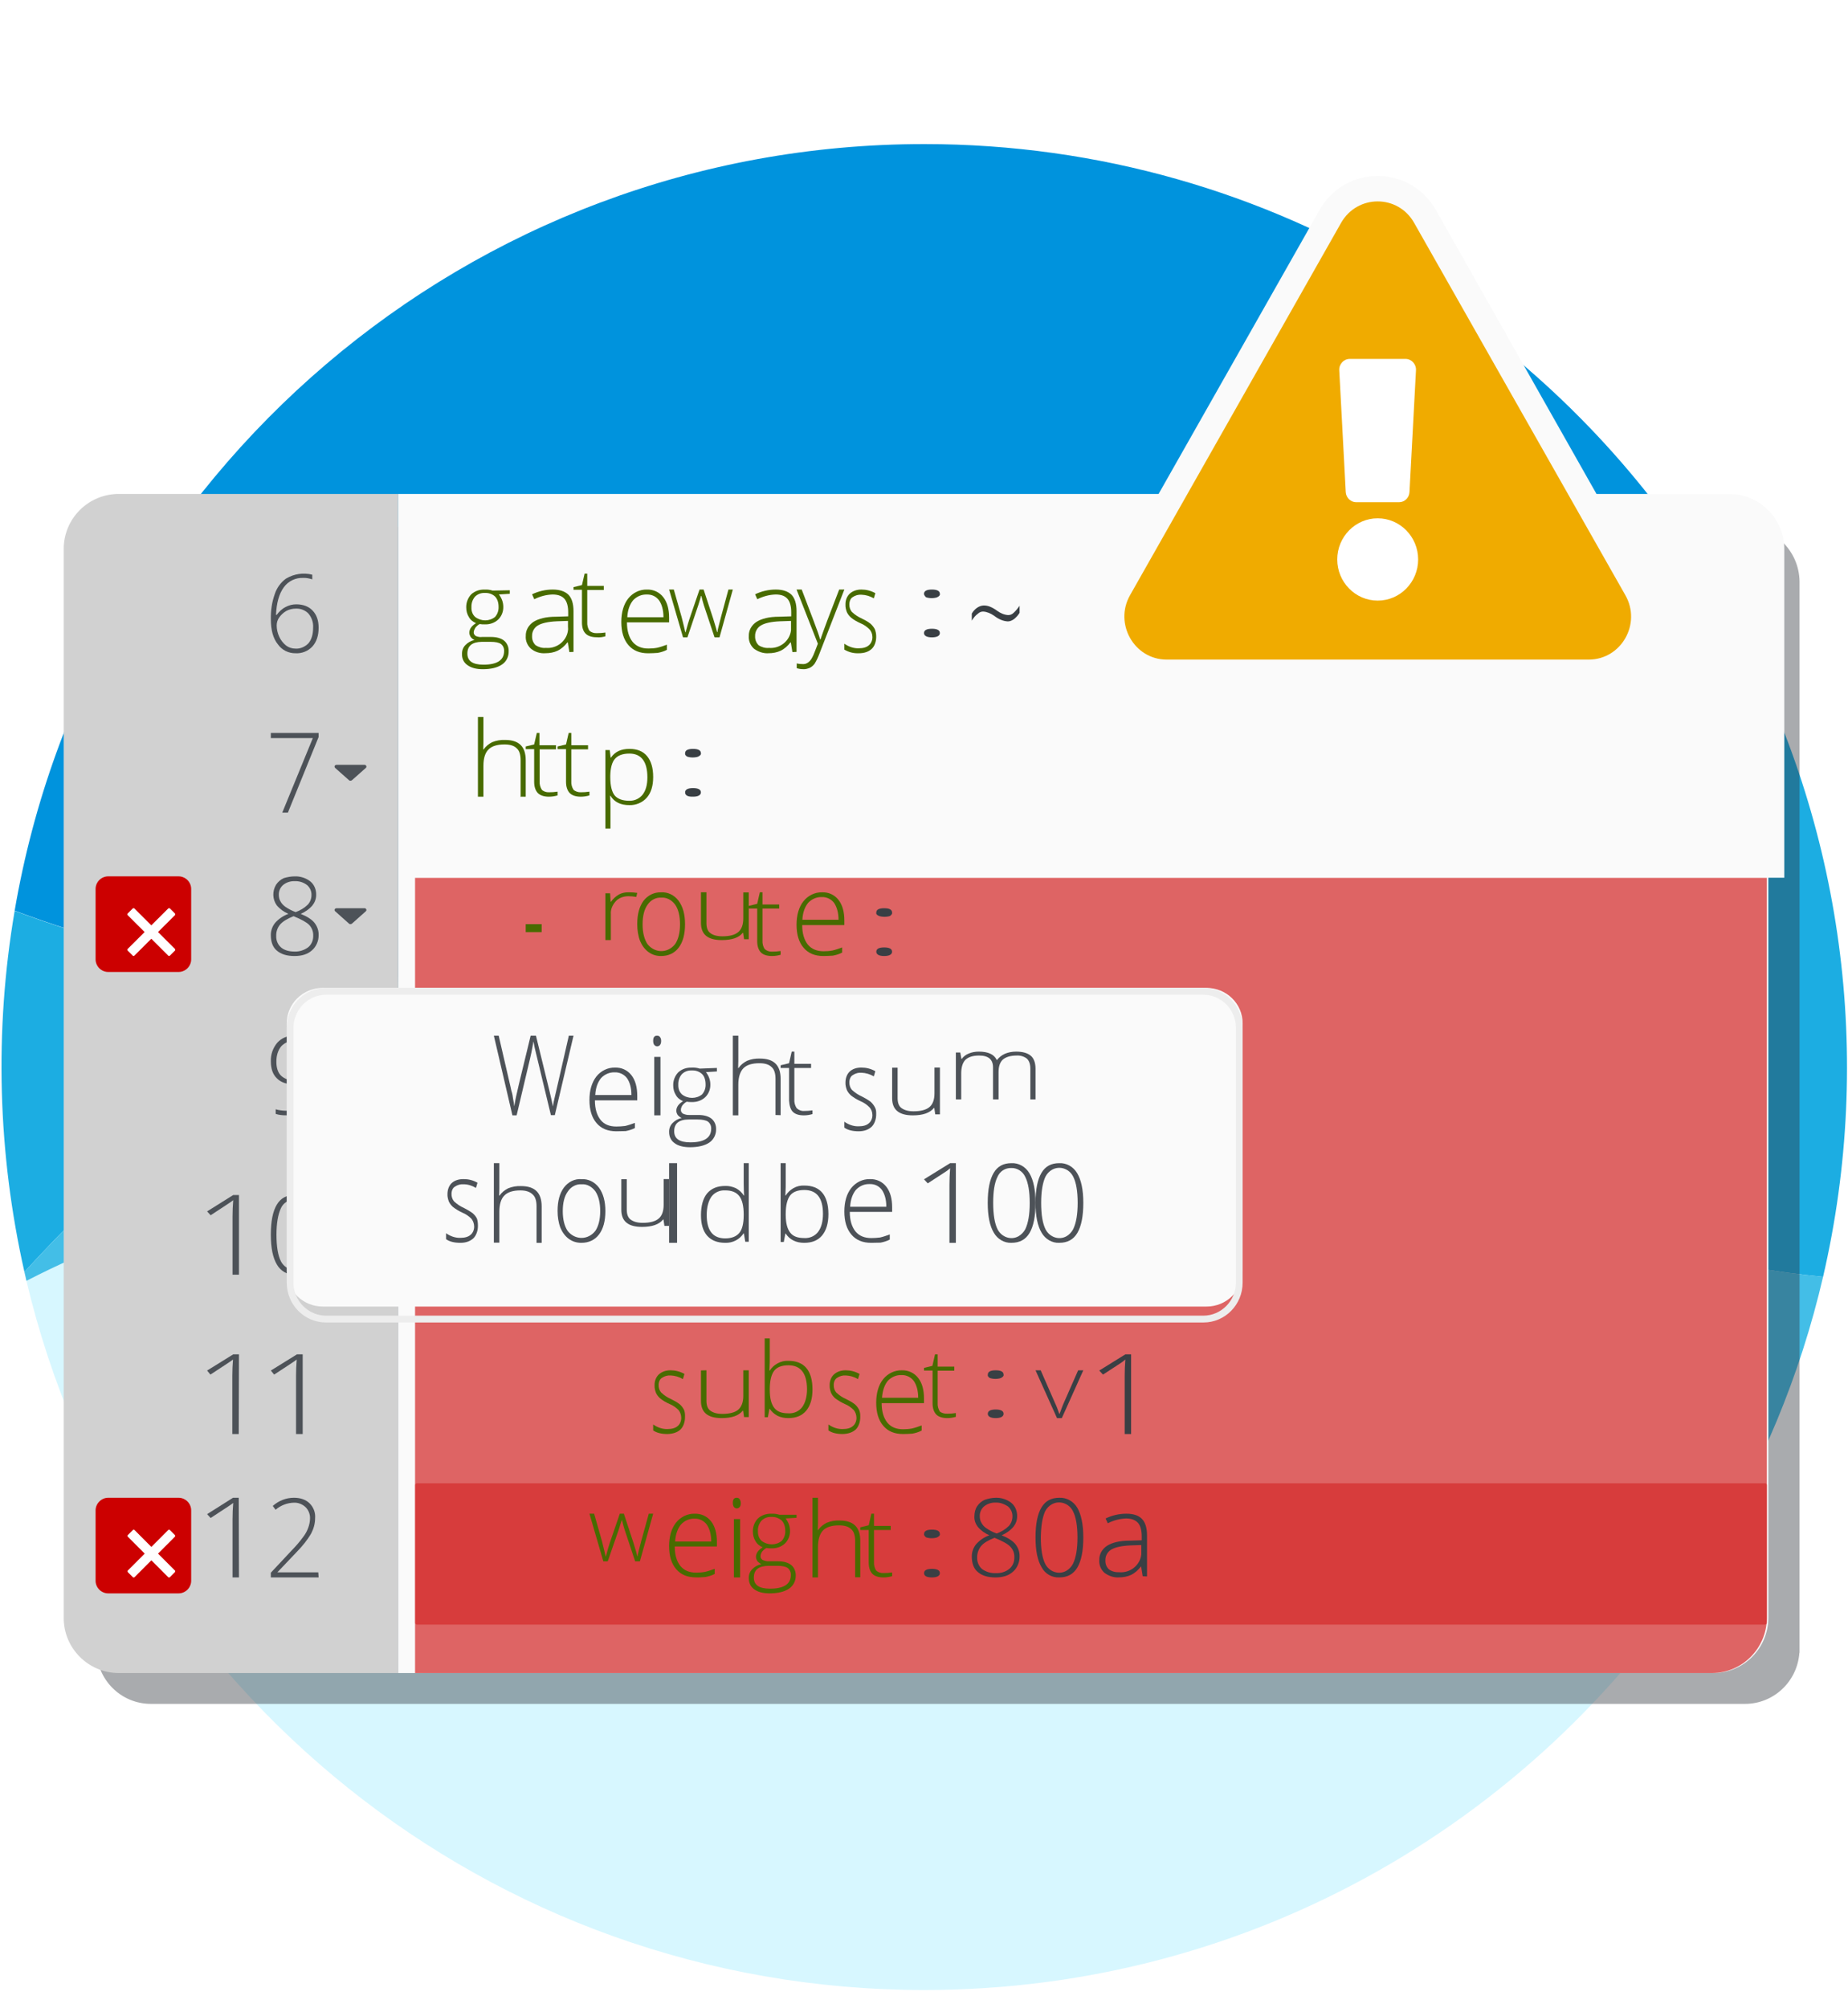 <?xml version="1.0" encoding="UTF-8"?>
<svg width="116px" height="126px" viewBox="0 0 116 126" version="1.1" xmlns="http://www.w3.org/2000/svg" xmlns:xlink="http://www.w3.org/1999/xlink">
    <!-- Generator: Sketch 52.2 (67145) - http://www.bohemiancoding.com/sketch -->
    <title>Group 45</title>
    <desc>Created with Sketch.</desc>
    <g id="Welcome" stroke="none" stroke-width="1" fill="none" fill-rule="evenodd">
        <g id="Group-45" fill-rule="nonzero">
            <rect id="Rectangle-Copy-6" fill="#FFFFFF" x="0" y="0" width="116" height="126"></rect>
            <g id="Group-20" transform="translate(0, 9)">
                <g id="info">
                    <g id="Group">
                        <g id="Shape">
                            <path d="M25.685,52.343 C31.807,49.498 38.744,47.595 46.305,47.711 C62.325,41.504 75.945,31.131 91.679,29.079 C97.823,28.276 103.607,28.868 108.936,30.327 C99.113,12.287 79.995,0.042 58.021,0.042 C29.365,0.042 5.583,20.842 0.92,48.155 C10.046,51.56 18.198,52.692 25.685,52.343 Z" fill="#0093DD"></path>
                            <path d="M25.685,52.343 C18.198,52.692 10.046,51.571 0.92,48.166 C-0.36,55.684 -0.148,63.382 1.533,70.827 C5.985,65.962 14.444,57.566 25.685,52.343 Z" fill="#1CADE2"></path>
                            <path d="M29.259,66.068 C18.886,64.715 9.527,67.337 1.66,71.387 C7.709,96.903 30.644,115.894 58.021,115.894 C78.747,115.894 96.935,105.003 107.17,88.634 C74.263,94.005 54.458,69.346 29.259,66.068 Z" fill="#D7F7FF"></path>
                            <path d="M51.169,48.06 C49.551,47.849 47.933,47.732 46.305,47.711 C38.744,47.595 31.797,49.498 25.685,52.343 C14.444,57.566 5.985,65.962 1.533,70.827 C1.576,71.017 1.618,71.197 1.66,71.387 C9.527,67.337 18.886,64.715 29.259,66.068 C54.458,69.357 74.263,94.016 107.17,88.623 C110.544,83.23 112.997,77.319 114.435,71.133 C89.797,68.775 72.402,50.831 51.169,48.06 Z" fill="#43BEE7"></path>
                        </g>
                        <path d="M108.926,30.327 C103.596,28.868 97.812,28.286 91.669,29.079 C75.945,31.131 62.325,41.504 46.305,47.711 C47.933,47.732 49.551,47.859 51.169,48.06 C72.402,50.831 89.797,68.775 114.435,71.133 C117.639,57.313 115.683,42.794 108.926,30.327 Z" id="Shape" fill="#1CADE2"></path>
                    </g>
                    <g id="Group" opacity="0.4" transform="translate(6, 24)" fill="#292E34">
                        <path d="M103.525,0.064 L3.475,0.064 C1.59,0.064 0.053,1.601 0.053,3.509 L0.053,70.491 C0.053,72.399 1.58,73.936 3.475,73.936 L103.535,73.936 C105.325,73.936 106.81,72.548 106.947,70.745 C106.958,70.735 106.958,70.713 106.958,70.703 L106.958,3.499 C106.937,1.601 105.41,0.064 103.525,0.064 Z" id="Shape"></path>
                    </g>
                    <path d="M17.751,22 L7.459,22 C5.548,22 4,23.54 4,25.451 L4,92.549 C4,94.45 5.548,96 7.459,96 L25,96 L25,22 L17.751,22 Z" id="Shape" fill="#D1D1D1"></path>
                    <path d="M112,46.086 L112,25.451 C112,23.551 110.448,22 108.544,22 L25,22 L25,96 L26.552,96 L26.552,46.086 L112,46.086 Z" id="Shape" fill="#FAFAFA"></path>
                    <path d="M111,92.543 L111,46 L26,46 L26,96 L107.573,96 C109.456,95.989 110.989,94.447 111,92.543 Z" id="Shape" fill="#FAFAFA"></path>
                    <g id="Group" opacity="0.6" transform="translate(26, 46)" fill="#CC0000">
                        <path d="M84.905,46.55 L84.905,0.096 L0.053,0.096 L0.053,50 L81.484,50 C83.363,49.989 84.894,48.45 84.905,46.55 Z" id="Shape"></path>
                    </g>
                    <g id="Group" opacity="0.4" transform="translate(26, 84)" fill="#CC0000">
                        <path d="M0.169,0.095 L84.799,0.095 C84.852,0.095 84.916,0.138 84.916,0.212 L84.916,8.841 C84.916,8.894 84.873,8.958 84.799,8.958 L0.169,8.958 C0.116,8.958 0.053,8.915 0.053,8.841 L0.053,0.212 C0.053,0.148 0.106,0.095 0.169,0.095 Z" id="Shape"></path>
                    </g>
                    <path d="M32,28.045 L32,28.266 L31.317,28.308 C31.49,28.53 31.592,28.804 31.592,29.078 C31.602,29.373 31.49,29.668 31.276,29.879 C31.041,30.101 30.735,30.196 30.429,30.185 C30.317,30.185 30.215,30.185 30.113,30.164 C30.001,30.217 29.919,30.301 29.837,30.396 C29.786,30.48 29.746,30.575 29.735,30.67 C29.725,30.765 29.776,30.849 29.858,30.912 C29.98,30.965 30.123,30.997 30.256,30.976 L30.827,30.976 C31.184,30.976 31.459,31.06 31.643,31.208 C31.837,31.366 31.939,31.619 31.929,31.872 C31.939,32.199 31.786,32.526 31.51,32.705 C31.235,32.895 30.827,33 30.307,33 C29.899,33 29.582,32.916 29.348,32.747 C29.123,32.599 28.991,32.336 29.001,32.062 C28.991,31.84 29.062,31.64 29.215,31.482 C29.368,31.324 29.572,31.208 29.786,31.166 C29.695,31.134 29.613,31.06 29.552,30.986 C29.501,30.902 29.46,30.807 29.46,30.712 C29.46,30.48 29.603,30.28 29.878,30.111 C29.695,30.027 29.531,29.911 29.429,29.721 C29.317,29.542 29.266,29.331 29.266,29.131 C29.256,28.825 29.368,28.53 29.572,28.308 C29.807,28.087 30.113,27.992 30.419,28.003 C30.582,27.992 30.766,28.013 30.919,28.066 L32,28.045 Z M29.338,32.02 C29.338,32.483 29.664,32.715 30.347,32.715 C31.204,32.715 31.643,32.431 31.643,31.861 C31.653,31.693 31.582,31.524 31.449,31.419 C31.317,31.324 31.092,31.281 30.786,31.281 L30.245,31.281 C29.644,31.292 29.338,31.524 29.338,32.02 Z M29.593,29.11 C29.582,29.342 29.654,29.563 29.827,29.721 C30.205,30.006 30.715,30.006 31.072,29.721 C31.225,29.552 31.306,29.321 31.296,29.089 C31.296,28.804 31.215,28.582 31.072,28.435 C30.898,28.277 30.674,28.203 30.439,28.213 C30.205,28.203 29.99,28.277 29.817,28.445 C29.664,28.625 29.582,28.857 29.593,29.11 Z" id="Shape" fill="#486B00"></path>
                    <path d="M35.74,31.925 L35.641,31.316 L35.616,31.316 C35.455,31.531 35.245,31.722 34.997,31.841 C34.774,31.949 34.502,31.996 34.242,31.996 C33.907,32.02 33.585,31.925 33.325,31.71 C33.102,31.507 32.978,31.209 33.003,30.911 C32.991,30.565 33.176,30.231 33.486,30.028 C33.808,29.825 34.279,29.706 34.898,29.706 L35.666,29.682 L35.666,29.42 C35.666,29.062 35.591,28.775 35.443,28.596 C35.294,28.418 35.046,28.31 34.687,28.31 C34.291,28.322 33.895,28.429 33.536,28.608 L33.399,28.298 C33.796,28.107 34.242,28 34.7,28 C35.146,28 35.467,28.119 35.678,28.322 C35.889,28.537 36,28.883 36,29.36 L36,31.913 L35.74,31.925 Z M34.266,31.662 C34.96,31.722 35.579,31.221 35.653,30.553 C35.666,30.481 35.653,30.41 35.653,30.338 L35.653,29.968 L34.96,29.992 C34.402,30.016 33.994,30.112 33.759,30.255 C33.523,30.398 33.387,30.66 33.399,30.923 C33.387,31.126 33.461,31.34 33.622,31.495 C33.808,31.615 34.043,31.686 34.266,31.662 Z" id="Shape" fill="#486B00"></path>
                    <path d="M37.459,30.737 C37.635,30.737 37.812,30.728 38,30.698 L38,30.935 C37.823,30.984 37.646,31.014 37.459,30.994 C37.149,30.994 36.906,30.915 36.762,30.767 C36.608,30.619 36.53,30.382 36.53,30.067 L36.53,28.016 L36,28.016 L36,27.848 L36.53,27.72 L36.696,27 L36.862,27 L36.862,27.769 L37.901,27.769 L37.901,28.026 L36.862,28.026 L36.862,30.047 C36.851,30.235 36.895,30.432 37.006,30.59 C37.116,30.688 37.282,30.747 37.459,30.737 Z" id="Shape" fill="#486B00"></path>
                    <path d="M40.688,32 C40.152,32 39.741,31.832 39.445,31.485 C39.148,31.138 39,30.659 39,30.036 C39,29.426 39.148,28.923 39.433,28.563 C39.719,28.204 40.152,27.989 40.608,28.001 C41.008,27.989 41.384,28.156 41.635,28.48 C41.886,28.803 42,29.234 42,29.773 L42,30.06 L39.354,30.06 C39.354,30.587 39.479,30.994 39.707,31.282 C39.947,31.569 40.278,31.701 40.7,31.701 C40.882,31.701 41.065,31.689 41.259,31.653 C41.464,31.605 41.669,31.533 41.863,31.461 L41.863,31.784 C41.681,31.88 41.475,31.94 41.281,31.976 C41.087,31.988 40.894,32 40.688,32 Z M40.597,28.312 C40.278,28.3 39.97,28.432 39.741,28.671 C39.536,28.923 39.399,29.27 39.376,29.737 L41.646,29.737 C41.646,29.282 41.544,28.935 41.373,28.683 C41.19,28.432 40.905,28.3 40.597,28.312 Z" id="Shape" fill="#486B00"></path>
                    <path d="M44.85,30.991 L44.185,28.994 C44.147,28.864 44.081,28.659 44.024,28.399 L44.005,28.399 L43.948,28.604 L43.824,29.003 L43.15,31 L42.874,31 L42,28 L42.295,28 L42.789,29.737 C42.903,30.173 42.969,30.48 43.017,30.684 L43.036,30.684 C43.15,30.248 43.235,29.969 43.283,29.83 L43.91,28 L44.166,28 L44.765,29.82 C44.898,30.257 44.983,30.536 45.012,30.675 L45.031,30.675 C45.04,30.554 45.126,30.229 45.259,29.718 L45.724,28 L46,28 L45.164,31 L44.869,31 L44.869,30.991 L44.85,30.991 Z" id="Shape" fill="#486B00"></path>
                    <path d="M49.74,31.925 L49.641,31.317 L49.616,31.317 C49.455,31.532 49.245,31.723 48.997,31.842 C48.774,31.949 48.502,31.997 48.242,31.997 C47.907,32.021 47.585,31.902 47.325,31.711 C47.102,31.508 46.978,31.21 47.003,30.911 C46.991,30.565 47.176,30.231 47.486,30.028 C47.808,29.825 48.279,29.706 48.898,29.706 L49.666,29.682 L49.666,29.42 C49.666,29.062 49.591,28.776 49.443,28.597 C49.282,28.406 49.046,28.31 48.687,28.31 C48.291,28.322 47.895,28.43 47.536,28.608 L47.399,28.298 C47.796,28.107 48.242,28 48.7,28 C49.146,28 49.467,28.119 49.678,28.322 C49.889,28.537 50,28.883 50,29.36 L50,31.913 L49.74,31.925 Z M48.266,31.663 C48.96,31.723 49.579,31.221 49.653,30.553 C49.653,30.482 49.653,30.41 49.653,30.339 L49.653,29.969 L48.96,29.993 C48.402,30.016 47.994,30.112 47.759,30.255 C47.523,30.398 47.387,30.661 47.399,30.923 C47.387,31.126 47.461,31.341 47.622,31.496 C47.796,31.615 48.043,31.687 48.266,31.663 Z" id="Shape" fill="#486B00"></path>
                    <path d="M50,28 L50.324,28 L51.058,29.929 C51.284,30.515 51.424,30.92 51.478,31.133 L51.5,31.133 C51.597,30.856 51.737,30.451 51.942,29.908 L52.676,28 L53,28 L51.446,31.997 C51.36,32.231 51.263,32.444 51.133,32.657 C51.047,32.764 50.96,32.849 50.831,32.913 C50.701,32.966 50.561,33.009 50.421,32.998 C50.281,32.998 50.14,32.977 50.011,32.934 L50.011,32.636 C50.14,32.668 50.281,32.679 50.41,32.679 C50.518,32.679 50.604,32.657 50.701,32.593 C50.799,32.529 50.863,32.455 50.928,32.359 C51.025,32.199 51.101,32.029 51.165,31.847 C51.263,31.613 51.306,31.464 51.338,31.4 L50,28 Z" id="Shape" fill="#486B00"></path>
                    <path d="M54.999,30.93 C55.008,31.242 54.903,31.554 54.719,31.723 C54.526,31.903 54.254,31.999 53.903,31.999 C53.588,32.011 53.289,31.939 53,31.771 L53,31.398 C53.272,31.59 53.588,31.699 53.903,31.687 C54.184,31.687 54.394,31.626 54.543,31.494 C54.675,31.386 54.763,31.194 54.763,30.99 C54.763,30.798 54.693,30.618 54.579,30.498 C54.412,30.33 54.219,30.197 54.009,30.113 C53.798,30.017 53.596,29.909 53.412,29.753 C53.307,29.657 53.219,29.549 53.158,29.417 C53.105,29.273 53.061,29.117 53.07,28.949 C53.061,28.672 53.167,28.42 53.333,28.264 C53.517,28.096 53.763,28 54.07,28 C54.368,28 54.666,28.072 54.947,28.228 L54.85,28.552 C54.605,28.408 54.351,28.336 54.07,28.324 C53.877,28.312 53.693,28.36 53.517,28.48 C53.395,28.552 53.316,28.732 53.316,28.925 C53.307,29.105 53.368,29.285 53.474,29.405 C53.666,29.585 53.868,29.717 54.087,29.813 C54.28,29.909 54.465,30.005 54.649,30.149 C54.754,30.246 54.842,30.354 54.912,30.486 C54.964,30.618 54.999,30.774 54.999,30.93 Z" id="Shape" fill="#486B00"></path>
                    <path d="M58,28.269 C58,28.093 58.166,28 58.498,28 C58.83,28 58.996,28.093 58.996,28.269 C59.017,28.353 58.955,28.418 58.83,28.483 C58.747,28.52 58.602,28.539 58.477,28.539 C58.353,28.539 58.228,28.52 58.125,28.483 C58.062,28.418 58,28.344 58,28.269 Z M58,30.731 C58,30.554 58.166,30.461 58.498,30.461 C58.83,30.461 58.996,30.554 58.996,30.731 C58.996,30.907 58.809,31 58.498,31 C58.187,31 58,30.907 58,30.731 Z" id="Shape" fill="#393F44"></path>
                    <path d="M61.715,29.381 C61.587,29.381 61.47,29.429 61.374,29.524 C61.235,29.619 61.107,29.778 61,29.952 L61,29.508 C61.181,29.206 61.448,29.016 61.737,29 C61.865,29 61.982,29.016 62.11,29.063 C62.281,29.127 62.441,29.222 62.591,29.333 C62.815,29.492 63.039,29.587 63.285,29.603 C63.413,29.603 63.53,29.556 63.626,29.46 C63.765,29.333 63.883,29.19 64,29.016 L64,29.46 C63.904,29.619 63.797,29.73 63.669,29.841 C63.541,29.937 63.402,30 63.263,30 C62.964,29.984 62.676,29.857 62.409,29.651 C62.185,29.492 61.95,29.397 61.715,29.381 Z" id="Shape" fill="#393F44"></path>
                    <path d="M32.679,40.978 L32.679,38.716 C32.679,38.37 32.607,38.11 32.429,37.959 C32.262,37.797 32.012,37.721 31.667,37.721 C31.202,37.721 30.869,37.829 30.667,38.035 C30.452,38.24 30.345,38.587 30.345,39.063 L30.345,41 L30,41 L30,36 L30.345,36 L30.345,37.591 L30.333,38.035 L30.357,38.035 C30.488,37.84 30.679,37.688 30.893,37.58 C31.155,37.472 31.429,37.429 31.702,37.439 C32.583,37.439 33,37.861 33,38.716 L33,41 L32.667,41 L32.667,40.978 L32.679,40.978 Z" id="Shape" fill="#486B00"></path>
                    <path d="M34.459,40.723 C34.635,40.723 34.812,40.714 35,40.684 L35,40.921 C34.823,40.97 34.646,41 34.459,41 C34.149,41 33.906,40.921 33.762,40.773 C33.619,40.625 33.53,40.388 33.53,40.072 L33.53,38.017 L33,38.017 L33,37.849 L33.53,37.721 L33.696,37 L33.862,37 L33.862,37.77 L34.901,37.77 L34.901,38.027 L33.873,38.027 L33.873,40.032 C33.862,40.22 33.906,40.407 34.017,40.575 C34.116,40.664 34.282,40.733 34.459,40.723 Z" id="Shape" fill="#486B00"></path>
                    <path d="M36.459,40.723 C36.635,40.723 36.812,40.714 37,40.684 L37,40.921 C36.823,40.97 36.646,41 36.459,41 C36.149,41 35.906,40.921 35.762,40.773 C35.619,40.625 35.53,40.388 35.53,40.072 L35.53,38.017 L35,38.017 L35,37.849 L35.53,37.721 L35.696,37 L35.862,37 L35.862,37.77 L36.912,37.77 L36.912,38.027 L35.862,38.027 L35.862,40.032 C35.851,40.22 35.895,40.407 36.006,40.575 C36.116,40.664 36.282,40.733 36.459,40.723 Z" id="Shape" fill="#486B00"></path>
                    <path d="M39.505,41.529 C38.956,41.529 38.56,41.34 38.319,40.941 L38.297,40.941 L38.308,41.204 C38.319,41.361 38.319,41.519 38.319,41.708 L38.319,43 L38,43 L38,38.074 L38.275,38.074 L38.33,38.546 L38.352,38.546 C38.604,38.179 38.978,38 39.516,38 C39.989,38 40.363,38.147 40.615,38.452 C40.868,38.756 41,39.187 41,39.765 C41,40.321 40.868,40.752 40.604,41.057 C40.33,41.372 39.923,41.54 39.505,41.529 Z M39.495,41.256 C39.824,41.267 40.132,41.13 40.341,40.868 C40.538,40.605 40.637,40.258 40.637,39.786 C40.637,38.798 40.253,38.294 39.505,38.294 C39.088,38.294 38.791,38.41 38.604,38.62 C38.418,38.83 38.319,39.187 38.308,39.681 L38.308,39.786 C38.308,40.321 38.407,40.7 38.582,40.92 C38.769,41.141 39.077,41.256 39.495,41.256 Z" id="Shape" fill="#486B00"></path>
                    <path d="M43.005,38.269 C43.005,38.093 43.17,38 43.501,38 C43.831,38 43.996,38.093 43.996,38.269 C44.017,38.353 43.955,38.418 43.831,38.483 C43.748,38.52 43.604,38.539 43.48,38.539 C43.356,38.539 43.232,38.52 43.129,38.483 C43.026,38.418 42.985,38.344 43.005,38.269 Z M43.005,40.73 C43.005,40.554 43.17,40.461 43.501,40.461 C43.831,40.461 43.996,40.554 43.996,40.73 C43.996,40.907 43.81,40.999 43.501,40.999 C43.17,41.009 43.005,40.916 43.005,40.73 Z" id="Shape" fill="#393F44"></path>
                    <polygon id="Shape" fill="#486B00" points="33 49.5 33 49 34 49 34 49.5"></polygon>
                    <path d="M39.479,47.001 C39.657,47.001 39.822,47.01 40,47.037 L39.941,47.292 C39.775,47.265 39.609,47.246 39.444,47.246 C39.124,47.246 38.828,47.365 38.651,47.564 C38.438,47.801 38.32,48.082 38.343,48.373 L38.343,50 L38,50 L38,47.065 L38.296,47.065 L38.331,47.592 L38.355,47.592 C38.473,47.419 38.651,47.255 38.852,47.137 C39.018,47.046 39.243,46.992 39.479,47.001 Z" id="Shape" fill="#486B00"></path>
                    <path d="M43,49.007 C43,49.639 42.864,50.129 42.601,50.475 C42.339,50.821 41.962,51 41.49,51 C41.217,51 40.944,50.928 40.703,50.749 C40.472,50.582 40.294,50.332 40.178,50.057 C40.052,49.723 40,49.365 40,48.995 C40,48.363 40.136,47.885 40.399,47.527 C40.682,47.169 41.08,46.99 41.5,47.002 C41.92,46.978 42.318,47.169 42.591,47.527 C42.874,47.909 43,48.398 43,49.007 Z M40.336,49.007 C40.336,49.532 40.441,49.95 40.64,50.248 C41.059,50.785 41.794,50.845 42.276,50.367 C42.308,50.332 42.339,50.296 42.381,50.248 C42.58,49.95 42.685,49.532 42.685,49.007 C42.685,48.482 42.58,48.064 42.381,47.778 C42.161,47.479 41.846,47.312 41.51,47.336 C41.185,47.312 40.85,47.479 40.65,47.778 C40.441,48.064 40.336,48.482 40.336,49.007 Z" id="Shape" fill="#486B00"></path>
                    <path d="M44.343,47.018 L44.343,48.924 C44.343,49.216 44.413,49.435 44.591,49.562 C44.756,49.69 45.004,49.763 45.346,49.763 C45.807,49.763 46.138,49.672 46.339,49.498 C46.551,49.325 46.657,49.033 46.657,48.632 L46.657,47.009 L47,47.009 L47,49.945 L46.705,49.945 L46.646,49.544 L46.622,49.544 C46.374,49.854 45.949,50 45.299,50 C44.425,50 44,49.644 44,48.924 L44,47 L44.343,47 L44.343,47.018 Z" id="Shape" fill="#486B00"></path>
                    <path d="M48.459,50.725 C48.635,50.725 48.812,50.716 49,50.686 L49,50.922 C48.823,50.971 48.646,51 48.459,51 C48.149,51 47.906,50.922 47.762,50.775 C47.619,50.627 47.53,50.392 47.53,50.078 L47.53,48.02 L47,48.02 L47,47.853 L47.53,47.725 L47.696,47 L47.862,47 L47.862,47.765 L48.912,47.765 L48.912,48.02 L47.862,48.02 L47.862,50.029 C47.851,50.216 47.895,50.412 48.006,50.569 C48.116,50.667 48.282,50.735 48.459,50.725 Z" id="Shape" fill="#486B00"></path>
                    <path d="M51.688,51 C51.152,51 50.741,50.832 50.445,50.485 C50.148,50.138 50,49.659 50,49.036 C50,48.426 50.148,47.923 50.433,47.563 C50.719,47.204 51.152,46.989 51.608,47.001 C52.008,46.989 52.384,47.156 52.635,47.48 C52.886,47.803 53,48.234 53,48.773 L53,49.06 L50.354,49.06 C50.354,49.587 50.479,49.994 50.707,50.282 C50.947,50.569 51.278,50.701 51.7,50.701 C51.882,50.701 52.065,50.689 52.259,50.653 C52.464,50.605 52.669,50.533 52.863,50.461 L52.863,50.784 C52.681,50.88 52.475,50.94 52.281,50.976 C52.087,50.988 51.882,51 51.688,51 Z M51.586,47.3 C51.266,47.288 50.958,47.42 50.73,47.659 C50.525,47.911 50.388,48.258 50.365,48.725 L52.635,48.725 C52.635,48.282 52.532,47.935 52.361,47.671 C52.179,47.432 51.894,47.288 51.586,47.3 Z" id="Shape" fill="#486B00"></path>
                    <path d="M55.005,48.269 C55.005,48.093 55.17,48 55.5,48 C55.831,48 55.996,48.093 55.996,48.269 C56.017,48.353 55.955,48.418 55.872,48.483 C55.79,48.52 55.645,48.539 55.521,48.539 C55.397,48.539 55.253,48.52 55.17,48.483 C55.026,48.427 54.984,48.344 55.005,48.269 Z M55.005,50.731 C55.005,50.554 55.17,50.461 55.5,50.461 C55.831,50.461 55.996,50.554 55.996,50.731 C55.996,50.907 55.81,51 55.5,51 C55.191,51 55.005,50.907 55.005,50.731 Z" id="Shape" fill="#393F44"></path>
                    <path d="M42.998,79.907 C43.007,80.219 42.902,80.532 42.718,80.712 C42.534,80.892 42.253,80.988 41.903,81 C41.526,81 41.219,80.928 41,80.772 L41,80.399 C41.272,80.592 41.587,80.7 41.903,80.688 C42.174,80.688 42.394,80.628 42.543,80.495 C42.674,80.387 42.762,80.195 42.762,79.991 C42.762,79.799 42.692,79.619 42.595,79.498 C42.429,79.33 42.236,79.198 42.025,79.114 C41.815,79.018 41.614,78.91 41.429,78.754 C41.324,78.658 41.237,78.55 41.175,78.417 C41.123,78.273 41.079,78.117 41.088,77.949 C41.079,77.673 41.184,77.42 41.351,77.264 C41.535,77.096 41.78,77 42.087,77 C42.385,77 42.683,77.072 42.963,77.228 L42.867,77.553 C42.621,77.408 42.367,77.336 42.096,77.324 C41.903,77.312 41.719,77.36 41.543,77.48 C41.421,77.553 41.342,77.733 41.342,77.913 C41.333,78.093 41.394,78.273 41.5,78.393 C41.692,78.574 41.894,78.706 42.113,78.802 C42.306,78.898 42.49,78.994 42.674,79.138 C42.779,79.234 42.867,79.342 42.937,79.486 C42.981,79.583 43.007,79.751 42.998,79.907 Z" id="Shape" fill="#486B00"></path>
                    <path d="M44.343,77 L44.343,78.9 C44.343,79.191 44.413,79.409 44.591,79.536 C44.768,79.664 45.004,79.736 45.346,79.736 C45.795,79.736 46.138,79.645 46.339,79.473 C46.539,79.3 46.657,79.009 46.657,78.618 L46.657,77 L47,77 L47,79.936 L46.705,79.936 L46.646,79.536 L46.622,79.536 C46.374,79.845 45.937,80 45.299,80 C44.425,80 44,79.645 44,78.927 L44,77.009 L44.343,77 Z" id="Shape" fill="#486B00"></path>
                    <path d="M49.489,76.406 C49.985,76.406 50.36,76.556 50.614,76.856 C50.868,77.157 51,77.607 51,78.197 C51,78.788 50.868,79.217 50.603,79.539 C50.338,79.85 49.974,80 49.478,80 C49.235,80 49.004,79.957 48.794,79.85 C48.596,79.742 48.441,79.603 48.32,79.421 L48.298,79.421 L48.199,79.946 L48,79.946 L48,75 L48.32,75 L48.32,76.234 C48.32,76.416 48.32,76.599 48.309,76.749 L48.298,77.017 L48.32,77.017 C48.441,76.824 48.607,76.674 48.805,76.567 C49.026,76.448 49.246,76.395 49.489,76.406 Z M49.489,76.685 C49.07,76.685 48.772,76.803 48.596,77.028 C48.419,77.264 48.32,77.639 48.32,78.187 L48.32,78.24 C48.32,78.766 48.419,79.131 48.607,79.367 C48.794,79.603 49.081,79.7 49.489,79.7 C49.831,79.721 50.162,79.571 50.36,79.303 C50.548,79.034 50.658,78.659 50.658,78.176 C50.647,77.189 50.261,76.685 49.489,76.685 Z" id="Shape" fill="#486B00"></path>
                    <path d="M53.999,79.907 C54.007,80.219 53.902,80.532 53.718,80.712 C53.525,80.892 53.254,80.988 52.903,81 C52.526,81 52.219,80.928 52,80.772 L52,80.399 C52.272,80.592 52.587,80.7 52.903,80.688 C53.183,80.688 53.394,80.628 53.543,80.495 C53.674,80.387 53.762,80.195 53.762,79.991 C53.762,79.799 53.692,79.619 53.595,79.498 C53.429,79.33 53.236,79.198 53.026,79.114 C52.815,79.018 52.614,78.898 52.421,78.754 C52.316,78.658 52.228,78.55 52.167,78.417 C52.114,78.273 52.07,78.117 52.079,77.949 C52.07,77.673 52.175,77.42 52.342,77.264 C52.526,77.096 52.771,77 53.078,77 C53.376,77 53.674,77.072 53.955,77.228 L53.858,77.553 C53.613,77.408 53.359,77.336 53.087,77.324 C52.894,77.312 52.71,77.36 52.535,77.48 C52.412,77.553 52.333,77.733 52.333,77.913 C52.324,78.093 52.386,78.273 52.491,78.393 C52.684,78.574 52.885,78.706 53.105,78.802 C53.297,78.898 53.481,78.994 53.666,79.138 C53.771,79.234 53.858,79.342 53.929,79.486 C53.972,79.583 54.007,79.739 53.999,79.907 Z" id="Shape" fill="#486B00"></path>
                    <path d="M56.688,81 C56.152,81 55.741,80.832 55.445,80.485 C55.148,80.138 55,79.659 55,79.036 C55,78.426 55.148,77.923 55.433,77.563 C55.719,77.204 56.152,76.989 56.608,77.001 C57.008,76.989 57.384,77.156 57.635,77.48 C57.886,77.803 58,78.234 58,78.773 L58,79.06 L55.342,79.06 C55.342,79.587 55.468,79.994 55.696,80.282 C55.935,80.569 56.255,80.701 56.688,80.701 C56.871,80.701 57.053,80.689 57.247,80.653 C57.452,80.605 57.658,80.533 57.852,80.461 L57.852,80.784 C57.669,80.88 57.464,80.94 57.27,80.976 C57.076,80.988 56.882,81 56.688,81 Z M56.586,77.3 C56.266,77.288 55.958,77.42 55.73,77.659 C55.525,77.911 55.399,78.258 55.365,78.725 L57.635,78.725 C57.635,78.27 57.532,77.923 57.361,77.671 C57.179,77.432 56.894,77.288 56.586,77.3 Z" id="Shape" fill="#486B00"></path>
                    <path d="M59.462,79.723 C59.637,79.723 59.813,79.714 60,79.684 L60,79.921 C59.824,79.97 59.648,80 59.462,80 C59.154,80 58.912,79.921 58.769,79.773 C58.626,79.625 58.538,79.388 58.538,79.072 L58.538,77.017 L58,77.017 L58,76.849 L58.527,76.721 L58.692,76 L58.857,76 L58.857,76.77 L59.901,76.77 L59.901,77.027 L58.857,77.027 L58.857,79.052 C58.846,79.24 58.89,79.427 59,79.595 C59.11,79.674 59.275,79.733 59.462,79.723 Z" id="Shape" fill="#486B00"></path>
                    <path d="M62.005,77.269 C62.005,77.093 62.17,77 62.501,77 C62.831,77 62.996,77.093 62.996,77.269 C63.017,77.353 62.955,77.418 62.831,77.483 C62.748,77.52 62.604,77.539 62.48,77.539 C62.356,77.539 62.232,77.52 62.129,77.483 C62.026,77.418 61.985,77.344 62.005,77.269 Z M62.005,79.731 C62.005,79.554 62.17,79.461 62.501,79.461 C62.831,79.461 62.996,79.554 62.996,79.731 C62.996,79.907 62.81,80 62.501,80 C62.191,80 62.005,79.907 62.005,79.731 Z" id="Shape" fill="#393F44"></path>
                    <path d="M66.349,80 L65,77 L65.324,77 L66.219,79.043 C66.327,79.266 66.414,79.498 66.489,79.731 L66.511,79.731 C66.608,79.48 66.683,79.248 66.781,79.034 L67.676,77 L68,77 L66.651,80 L66.349,80 Z" id="Shape" fill="#393F44"></path>
                    <path d="M71,81 L70.597,81 L70.597,77.351 C70.597,77.016 70.611,76.681 70.639,76.323 C70.597,76.358 70.556,76.381 70.514,76.427 C70.472,76.473 70.042,76.739 69.236,77.27 L69,77.016 L70.639,76 L71,76 L71,81 Z" id="Shape" fill="#393F44"></path>
                    <path d="M39.872,89 L39.209,87.009 C39.171,86.88 39.104,86.676 39.047,86.407 L39.028,86.407 L38.962,86.602 L38.839,87 L38.147,88.991 L37.872,88.991 L37,86 L37.294,86 L37.787,87.731 C37.9,88.167 37.967,88.472 38.014,88.676 L38.033,88.676 C38.147,88.241 38.232,87.963 38.28,87.824 L38.905,86 L39.161,86 L39.758,87.815 C39.891,88.25 39.976,88.528 40.005,88.667 L40.024,88.667 C40.033,88.546 40.118,88.222 40.251,87.713 L40.725,86 L41,86 L40.166,88.991 L39.872,88.991 L39.872,89 Z" id="Shape" fill="#486B00"></path>
                    <path d="M43.688,89.997 C43.152,89.997 42.741,89.829 42.445,89.482 C42.148,89.135 42,88.657 42,88.035 C42,87.424 42.148,86.922 42.433,86.563 C42.719,86.204 43.152,85.989 43.608,86.001 C44.008,85.989 44.384,86.156 44.635,86.479 C44.886,86.802 45,87.233 45,87.771 L45,88.058 L42.354,88.058 C42.354,88.585 42.479,88.992 42.707,89.279 C42.947,89.566 43.266,89.698 43.7,89.698 C43.882,89.698 44.065,89.686 44.259,89.65 C44.464,89.602 44.669,89.53 44.863,89.458 L44.863,89.781 C44.681,89.877 44.475,89.937 44.281,89.973 C44.076,89.985 43.894,90.009 43.688,89.997 Z M43.597,86.312 C43.278,86.3 42.97,86.431 42.741,86.683 C42.536,86.934 42.411,87.281 42.376,87.747 L44.646,87.747 C44.646,87.305 44.544,86.958 44.373,86.695 C44.19,86.443 43.905,86.3 43.597,86.312 Z" id="Shape" fill="#486B00"></path>
                    <path d="M46,85.317 C46,85.102 46.081,85 46.243,85 C46.311,85 46.392,85.023 46.432,85.091 C46.473,85.159 46.5,85.249 46.5,85.34 C46.5,85.431 46.486,85.51 46.432,85.578 C46.392,85.635 46.311,85.669 46.243,85.669 C46.095,85.658 46,85.544 46,85.317 Z M46.459,90 L46.068,90 L46.068,86.338 L46.459,86.338 L46.459,90 Z" id="Shape" fill="#486B00"></path>
                    <path d="M50,86.034 L50,86.256 L49.312,86.298 C49.486,86.519 49.589,86.793 49.589,87.067 C49.599,87.363 49.486,87.658 49.271,87.869 C49.035,88.09 48.726,88.185 48.418,88.174 C48.305,88.174 48.203,88.174 48.11,88.153 C47.997,88.206 47.915,88.29 47.833,88.385 C47.782,88.47 47.74,88.565 47.74,88.659 C47.73,88.754 47.782,88.839 47.864,88.902 C47.987,88.955 48.131,88.997 48.264,88.986 L48.839,88.986 C49.199,88.986 49.476,89.071 49.661,89.218 C49.856,89.376 49.959,89.629 49.949,89.882 C49.959,90.209 49.795,90.526 49.528,90.705 C49.25,90.895 48.839,91 48.316,91 C47.905,91 47.566,90.916 47.35,90.747 C47.124,90.599 47.001,90.336 47.001,90.062 C46.991,89.84 47.063,89.64 47.217,89.482 C47.371,89.324 47.576,89.208 47.792,89.166 C47.699,89.123 47.617,89.06 47.545,88.986 C47.494,88.902 47.453,88.807 47.453,88.712 C47.453,88.48 47.597,88.28 47.874,88.111 C47.689,88.027 47.525,87.911 47.422,87.721 C47.309,87.542 47.258,87.331 47.258,87.131 C47.247,86.825 47.36,86.53 47.566,86.308 C47.802,86.087 48.11,85.992 48.418,86.003 C48.583,85.992 48.768,86.013 48.922,86.066 L50,86.066 L50,86.034 Z M47.319,90.009 C47.319,90.473 47.648,90.705 48.336,90.705 C49.199,90.705 49.641,90.42 49.641,89.851 C49.651,89.682 49.579,89.513 49.445,89.408 C49.312,89.313 49.086,89.271 48.778,89.271 L48.244,89.271 C47.627,89.281 47.319,89.513 47.319,90.009 Z M47.576,87.099 C47.566,87.331 47.638,87.552 47.812,87.711 C48.192,87.995 48.706,87.995 49.065,87.711 C49.219,87.542 49.302,87.31 49.291,87.078 C49.291,86.793 49.209,86.572 49.065,86.424 C48.891,86.277 48.665,86.192 48.429,86.203 C48.192,86.192 47.977,86.266 47.802,86.435 C47.648,86.614 47.556,86.857 47.576,87.099 Z" id="Shape" fill="#486B00"></path>
                    <path d="M53.679,89.989 L53.679,87.727 C53.679,87.381 53.607,87.121 53.429,86.97 C53.262,86.807 53.012,86.732 52.667,86.732 C52.202,86.732 51.869,86.84 51.667,87.045 C51.464,87.251 51.345,87.597 51.345,88.074 L51.345,90 L51,90 L51,85 L51.345,85 L51.345,86.58 L51.333,87.024 L51.357,87.024 C51.488,86.829 51.679,86.677 51.893,86.569 C52.155,86.461 52.429,86.418 52.702,86.429 C53.583,86.429 54,86.851 54,87.706 L54,89.989 L53.679,89.989 Z" id="Shape" fill="#486B00"></path>
                    <path d="M55.459,89.725 C55.635,89.725 55.812,89.715 56,89.686 L56,89.921 C55.823,89.971 55.646,90 55.459,90 C55.149,90 54.906,89.921 54.762,89.774 C54.619,89.627 54.53,89.391 54.53,89.076 L54.53,87.022 L54,87.022 L54,86.855 L54.53,86.727 L54.696,86 L54.862,86 L54.862,86.767 L55.912,86.767 L55.912,87.022 L54.862,87.022 L54.862,89.037 C54.851,89.224 54.895,89.42 55.006,89.577 C55.116,89.676 55.293,89.735 55.459,89.725 Z" id="Shape" fill="#486B00"></path>
                    <path d="M58.004,87.269 C58.004,87.093 58.169,87 58.5,87 C58.831,87 58.996,87.093 58.996,87.269 C59.017,87.353 58.955,87.418 58.831,87.483 C58.748,87.52 58.603,87.539 58.479,87.539 C58.355,87.539 58.231,87.52 58.128,87.483 C58.045,87.418 57.983,87.334 58.004,87.269 Z M58.004,89.731 C58.004,89.554 58.169,89.461 58.5,89.461 C58.831,89.461 58.996,89.554 58.996,89.731 C58.996,89.907 58.81,90 58.5,90 C58.19,90 58.004,89.916 58.004,89.731 Z" id="Shape" fill="#393F44"></path>
                    <path d="M62.505,85.001 C62.854,84.99 63.203,85.102 63.476,85.315 C63.727,85.516 63.857,85.841 63.846,86.167 C63.846,86.413 63.759,86.637 63.617,86.817 C63.421,87.052 63.159,87.231 62.876,87.355 C63.29,87.523 63.585,87.713 63.748,87.926 C63.912,88.139 64.01,88.408 63.999,88.677 C64.01,89.036 63.857,89.406 63.585,89.641 C63.312,89.888 62.952,90 62.483,90 C62.014,90 61.643,89.888 61.382,89.664 C61.12,89.451 61,89.114 61,88.677 C61,88.397 61.098,88.128 61.273,87.915 C61.502,87.657 61.785,87.467 62.102,87.355 C61.818,87.231 61.567,87.052 61.371,86.817 C61.229,86.626 61.142,86.391 61.164,86.144 C61.164,85.931 61.218,85.707 61.338,85.528 C61.458,85.348 61.622,85.214 61.818,85.124 C62.025,85.057 62.265,85.001 62.505,85.001 Z M61.338,88.756 C61.327,89.025 61.436,89.294 61.643,89.473 C61.894,89.653 62.189,89.742 62.494,89.731 C62.8,89.742 63.105,89.664 63.356,89.462 C63.563,89.294 63.683,89.014 63.672,88.733 C63.683,88.476 63.585,88.24 63.41,88.061 C63.247,87.893 62.919,87.713 62.429,87.512 C62.025,87.669 61.742,87.837 61.578,88.038 C61.425,88.229 61.327,88.498 61.338,88.756 Z M62.505,85.303 C62.243,85.292 61.982,85.371 61.774,85.539 C61.589,85.696 61.491,85.931 61.502,86.167 C61.502,86.312 61.534,86.458 61.611,86.581 C61.676,86.705 61.785,86.828 61.905,86.906 C62.102,87.041 62.331,87.164 62.56,87.243 C62.843,87.142 63.105,86.985 63.312,86.783 C63.465,86.626 63.552,86.402 63.552,86.178 C63.563,85.931 63.454,85.707 63.279,85.55 C63.029,85.382 62.767,85.292 62.505,85.303 Z" id="Shape" fill="#393F44"></path>
                    <path d="M68,87.489 C68,88.34 67.871,88.968 67.624,89.382 C67.376,89.797 67,89.999 66.495,89.999 C66.043,90.021 65.613,89.786 65.387,89.371 C65.129,88.945 65,88.329 65,87.489 C65,86.637 65.129,86.01 65.376,85.606 C65.624,85.192 65.989,85.001 66.495,85.001 C66.946,84.979 67.376,85.214 67.624,85.629 C67.871,86.055 68,86.682 68,87.489 Z M65.333,87.489 C65.333,88.239 65.43,88.8 65.613,89.158 C65.871,89.651 66.462,89.853 66.935,89.584 C67.108,89.483 67.258,89.326 67.355,89.136 C67.538,88.755 67.634,88.217 67.634,87.489 C67.634,86.761 67.538,86.212 67.355,85.853 C67.108,85.349 66.516,85.147 66.032,85.405 C65.849,85.506 65.699,85.663 65.602,85.853 C65.43,86.234 65.344,86.772 65.333,87.489 Z" id="Shape" fill="#393F44"></path>
                    <path d="M71.728,89.925 L71.628,89.313 L71.616,89.313 C71.455,89.529 71.245,89.721 70.997,89.841 C70.762,89.949 70.502,89.997 70.242,89.997 C69.907,90.021 69.585,89.901 69.325,89.709 C69.102,89.505 68.978,89.205 69.003,88.905 C68.991,88.557 69.176,88.221 69.486,88.016 C69.808,87.812 70.279,87.692 70.898,87.692 L71.666,87.668 L71.666,87.416 C71.666,87.056 71.591,86.768 71.443,86.588 C71.282,86.408 71.046,86.3 70.687,86.3 C70.291,86.312 69.895,86.42 69.536,86.6 L69.399,86.3 C69.796,86.108 70.242,86 70.7,86 C71.146,86 71.467,86.108 71.678,86.324 C71.889,86.54 72,86.888 72,87.368 L72,89.937 L71.728,89.925 Z M70.254,89.673 C70.947,89.733 71.567,89.229 71.641,88.557 C71.641,88.485 71.641,88.413 71.641,88.341 L71.641,87.968 L70.947,87.992 C70.39,88.016 69.981,88.113 69.746,88.257 C69.511,88.401 69.375,88.665 69.387,88.929 C69.375,89.133 69.449,89.349 69.61,89.493 C69.783,89.625 70.031,89.685 70.254,89.673 Z" id="Shape" fill="#393F44"></path>
                    <path d="M17.001,29.869 C16.99,29.32 17.066,28.794 17.249,28.278 C17.379,27.886 17.627,27.55 17.95,27.315 C18.457,27.012 19.051,26.923 19.601,27.068 L19.601,27.36 C19.417,27.304 19.223,27.259 19.04,27.27 C18.565,27.248 18.101,27.46 17.81,27.864 C17.519,28.267 17.357,28.838 17.325,29.589 L17.368,29.589 C17.519,29.387 17.702,29.208 17.929,29.096 C18.134,28.984 18.36,28.928 18.598,28.928 C19.029,28.928 19.385,29.063 19.622,29.32 C19.871,29.578 20,29.936 20,30.396 C20,30.889 19.871,31.281 19.612,31.572 C19.342,31.863 18.954,32.02 18.565,31.998 C18.123,32.009 17.702,31.807 17.443,31.438 C17.141,31.068 17.001,30.53 17.001,29.869 Z M18.544,31.707 C18.846,31.729 19.148,31.595 19.364,31.37 C19.558,31.135 19.655,30.81 19.655,30.385 C19.676,30.071 19.568,29.757 19.364,29.511 C19.159,29.298 18.878,29.186 18.576,29.197 C18.371,29.197 18.155,29.242 17.972,29.343 C17.799,29.443 17.648,29.578 17.53,29.746 C17.422,29.892 17.368,30.071 17.368,30.25 C17.368,30.497 17.422,30.732 17.53,30.967 C17.627,31.18 17.778,31.37 17.961,31.516 C18.123,31.639 18.328,31.707 18.544,31.707 Z" id="Shape" fill="#4D5258"></path>
                    <polygon id="Shape" fill="#4D5258" points="17.718 42 19.636 37.323 17 37.323 17 37 20 37 20 37.253 18.071 42"></polygon>
                    <path d="M18.505,46.001 C18.854,45.99 19.203,46.102 19.476,46.315 C19.727,46.516 19.857,46.841 19.846,47.167 C19.846,47.413 19.759,47.637 19.617,47.817 C19.421,48.052 19.159,48.231 18.876,48.355 C19.29,48.523 19.585,48.713 19.748,48.926 C19.912,49.139 20.01,49.408 19.999,49.677 C20.01,50.036 19.857,50.406 19.585,50.641 C19.312,50.888 18.952,51 18.483,51 C18.014,51 17.643,50.888 17.382,50.664 C17.12,50.451 17,50.114 17,49.677 C17,49.397 17.098,49.128 17.273,48.915 C17.502,48.657 17.796,48.467 18.102,48.355 C17.818,48.231 17.567,48.052 17.371,47.817 C17.098,47.436 17.087,46.931 17.327,46.528 C17.447,46.348 17.611,46.203 17.807,46.113 C18.025,46.046 18.265,46.001 18.505,46.001 Z M17.338,49.745 C17.327,50.014 17.436,50.283 17.643,50.462 C17.84,50.63 18.123,50.72 18.494,50.72 C18.8,50.731 19.105,50.63 19.345,50.451 C19.552,50.283 19.672,50.002 19.661,49.722 C19.672,49.464 19.574,49.229 19.41,49.05 C19.247,48.881 18.919,48.702 18.429,48.5 C18.036,48.657 17.753,48.825 17.578,49.027 C17.414,49.229 17.327,49.476 17.338,49.745 Z M18.505,46.303 C18.243,46.292 17.982,46.371 17.774,46.539 C17.589,46.696 17.491,46.931 17.502,47.167 C17.502,47.312 17.534,47.458 17.611,47.581 C17.676,47.705 17.785,47.817 17.905,47.906 C18.102,48.041 18.331,48.164 18.56,48.243 C18.843,48.142 19.105,47.985 19.312,47.783 C19.465,47.626 19.552,47.402 19.552,47.178 C19.563,46.931 19.454,46.707 19.279,46.55 C19.029,46.359 18.756,46.292 18.505,46.303 Z" id="Shape" fill="#4D5258"></path>
                    <path d="M19.999,58.155 C20.01,58.699 19.934,59.232 19.75,59.743 C19.62,60.131 19.371,60.464 19.047,60.697 C18.711,60.908 18.322,61.019 17.922,60.997 C17.716,60.997 17.5,60.975 17.305,60.908 L17.305,60.62 C17.413,60.653 17.532,60.675 17.63,60.686 C17.727,60.697 17.824,60.709 17.922,60.709 C18.398,60.731 18.863,60.509 19.155,60.12 C19.458,59.72 19.62,59.154 19.664,58.399 L19.631,58.399 C19.48,58.599 19.296,58.754 19.069,58.877 C18.863,58.988 18.625,59.043 18.387,59.043 C17.954,59.043 17.619,58.921 17.37,58.666 C17.121,58.421 17.002,58.066 17.002,57.622 C16.98,57.189 17.132,56.767 17.402,56.445 C17.673,56.145 18.052,55.99 18.441,56.001 C18.733,55.99 19.014,56.09 19.252,56.256 C19.501,56.434 19.685,56.689 19.793,56.989 C19.934,57.378 20.01,57.766 19.999,58.155 Z M18.463,56.323 C18.16,56.312 17.857,56.445 17.651,56.667 C17.456,56.911 17.348,57.222 17.348,57.633 C17.348,58.022 17.446,58.31 17.63,58.499 C17.835,58.699 18.138,58.81 18.43,58.799 C18.636,58.799 18.852,58.754 19.036,58.654 C19.209,58.555 19.361,58.421 19.48,58.255 C19.588,58.11 19.642,57.933 19.642,57.755 C19.642,57.5 19.599,57.267 19.49,57.033 C19.393,56.822 19.252,56.634 19.069,56.5 C18.895,56.401 18.69,56.323 18.463,56.323 Z" id="Shape" fill="#4D5258"></path>
                    <path d="M15,71 L14.597,71 L14.597,67.351 C14.597,67.016 14.611,66.681 14.639,66.323 C14.597,66.358 14.556,66.381 14.5,66.427 C14.458,66.462 14.028,66.739 13.222,67.27 L13,67.028 L14.639,66 L15,66 L15,71 Z" id="Shape" fill="#4D5258"></path>
                    <path d="M20,68.489 C20,69.34 19.871,69.968 19.625,70.382 C19.379,70.797 19.004,70.999 18.489,70.999 C18.039,71.021 17.611,70.763 17.386,70.371 C17.129,69.945 17,69.329 17,68.489 C17,67.637 17.129,67.01 17.375,66.607 C17.621,66.192 17.986,66.001 18.489,66.001 C18.939,65.979 19.368,66.214 19.604,66.629 C19.871,67.066 20,67.682 20,68.489 Z M17.354,68.489 C17.354,69.24 17.45,69.8 17.632,70.158 C17.889,70.651 18.479,70.853 18.95,70.584 C19.121,70.483 19.271,70.326 19.368,70.136 C19.55,69.755 19.646,69.217 19.646,68.489 C19.646,67.761 19.55,67.212 19.368,66.853 C19.218,66.506 18.864,66.27 18.489,66.293 C18.114,66.282 17.771,66.494 17.621,66.853 C17.45,67.234 17.354,67.783 17.354,68.489 Z" id="Shape" fill="#4D5258"></path>
                    <path d="M14.986,81 L14.583,81 L14.583,77.351 C14.583,77.016 14.597,76.681 14.625,76.323 C14.583,76.358 14.542,76.381 14.486,76.427 C14.444,76.462 14.014,76.739 13.208,77.27 L13,77.016 L14.639,76 L15,76 L14.986,81 Z" id="Shape" fill="#4D5258"></path>
                    <path d="M18.986,81 L18.583,81 L18.583,77.351 C18.583,77.016 18.597,76.681 18.625,76.323 C18.583,76.358 18.542,76.381 18.486,76.427 C18.431,76.473 18.014,76.739 17.208,77.27 L17,77.016 L18.639,76 L19,76 L19,81 L18.986,81 Z" id="Shape" fill="#4D5258"></path>
                    <path d="M15,90 L14.597,90 L14.597,86.351 C14.597,86.016 14.611,85.681 14.639,85.323 C14.597,85.358 14.556,85.381 14.5,85.427 C14.458,85.462 14.028,85.739 13.222,86.27 L13,86.028 L14.625,85 L14.986,85 L15,90 Z" id="Shape" fill="#4D5258"></path>
                    <path d="M20,90 L17,90 L17,89.704 L18.279,88.337 C18.544,88.064 18.809,87.768 19.029,87.46 C19.162,87.289 19.272,87.096 19.349,86.879 C19.415,86.697 19.46,86.492 19.46,86.298 C19.471,86.025 19.36,85.763 19.173,85.581 C18.974,85.399 18.71,85.296 18.445,85.308 C18.026,85.319 17.618,85.478 17.298,85.752 L17.121,85.513 C17.496,85.182 17.96,85 18.445,85 C18.864,85 19.184,85.114 19.426,85.342 C19.68,85.592 19.812,85.934 19.779,86.287 C19.779,86.617 19.691,86.936 19.537,87.232 C19.294,87.654 18.996,88.018 18.654,88.371 L17.419,89.67 L17.419,89.681 L19.978,89.681 L20,90 Z" id="Shape" fill="#4D5258"></path>
                    <path d="M6.788,46 L11.212,46 C11.637,46 12,46.354 12,46.79 L12,51.21 C12,51.636 11.648,52 11.212,52 L6.788,52 C6.363,52 6,51.646 6,51.21 L6,46.79 C6,46.354 6.363,46 6.788,46 Z" id="Shape" fill="#CC0000"></path>
                    <path d="M10.984,50.558 L9.919,49.495 L10.984,48.433 C10.997,48.42 10.997,48.42 10.997,48.408 C10.997,48.395 10.997,48.395 10.997,48.383 C10.997,48.371 10.997,48.371 10.997,48.358 C10.997,48.346 10.984,48.346 10.984,48.334 L10.662,48.012 C10.65,48 10.65,48 10.637,48 C10.625,48 10.625,48 10.613,48 C10.6,48 10.6,48 10.588,48 C10.576,48 10.576,48.012 10.563,48.012 L9.498,49.075 L8.433,48.012 C8.421,48 8.421,48 8.409,48 C8.396,48 8.396,48 8.384,48 C8.371,48 8.371,48 8.359,48 C8.347,48 8.347,48.012 8.334,48.012 L8.012,48.334 C8,48.346 8,48.346 8,48.358 C8,48.371 8,48.371 8,48.383 C8,48.395 8,48.395 8,48.408 C8,48.42 8.012,48.42 8.012,48.433 L9.077,49.495 L8.012,50.558 C8,50.558 8,50.571 8,50.583 C8,50.595 8,50.595 8,50.608 C8,50.62 8,50.62 8,50.632 C8,50.645 8.012,50.645 8.012,50.657 L8.334,50.978 C8.334,50.991 8.347,50.991 8.359,50.991 C8.371,51.003 8.396,51.003 8.409,50.991 C8.421,50.991 8.421,50.978 8.433,50.978 L9.498,49.916 L10.563,50.978 C10.576,50.991 10.576,50.991 10.588,50.991 C10.6,50.991 10.6,50.991 10.613,50.991 C10.625,50.991 10.625,50.991 10.637,50.991 C10.65,50.991 10.65,50.978 10.662,50.978 L10.984,50.657 C10.997,50.645 10.997,50.645 10.997,50.632 C10.997,50.62 10.997,50.62 10.997,50.608 C10.997,50.595 10.997,50.595 10.997,50.583 C11.009,50.571 10.984,50.558 10.984,50.558 Z" id="Shape" fill="#FFFFFF"></path>
                    <path d="M6.788,85 L11.212,85 C11.637,85 12,85.354 12,85.79 L12,90.21 C12,90.636 11.648,91 11.212,91 L6.788,91 C6.363,91 6,90.646 6,90.21 L6,85.79 C6,85.364 6.363,85 6.788,85 Z" id="Shape" fill="#CC0000"></path>
                    <path d="M10.98,89.567 L9.92,88.505 L10.98,87.442 C10.992,87.442 10.992,87.429 10.992,87.417 C10.992,87.405 10.992,87.38 10.992,87.368 C10.992,87.355 10.98,87.355 10.98,87.343 L10.659,87.022 C10.647,87.009 10.647,87.009 10.634,87.009 C10.622,87.009 10.622,87.009 10.61,87.009 C10.598,87.009 10.598,87.009 10.585,87.009 C10.573,87.009 10.573,87.022 10.561,87.022 L9.501,88.084 L8.441,87.022 C8.428,87.009 8.428,87.009 8.416,87.009 C8.404,86.997 8.379,86.997 8.367,87.009 C8.354,87.009 8.354,87.022 8.342,87.022 L8.022,87.343 C8.009,87.355 8.009,87.355 8.009,87.368 C7.997,87.38 7.997,87.405 8.009,87.417 C8.009,87.429 8.022,87.429 8.022,87.442 L9.082,88.505 L8.022,89.567 C8.009,89.567 8.009,89.58 8.009,89.592 C8.009,89.605 8.009,89.605 8.009,89.617 C8.009,89.629 8.009,89.629 8.009,89.642 C8.009,89.654 8.022,89.654 8.022,89.666 L8.342,89.988 C8.342,90 8.354,90 8.367,90 C8.379,90 8.379,90 8.391,90 C8.404,90 8.404,90 8.416,90 C8.428,90 8.428,89.988 8.441,89.988 L9.501,88.925 L10.561,89.988 C10.573,90 10.573,90 10.585,90 C10.598,90 10.598,90 10.61,90 C10.622,90 10.622,90 10.634,90 C10.647,90 10.647,90 10.659,89.988 L10.98,89.666 C10.992,89.666 10.992,89.654 10.992,89.642 C10.992,89.629 10.992,89.629 10.992,89.617 C10.992,89.605 10.992,89.605 10.992,89.592 C11.004,89.58 11.004,89.567 10.98,89.567 Z" id="Shape" fill="#FFFFFF"></path>
                    <path d="M22.964,39.032 C22.982,39.048 23,39.081 23,39.113 C23,39.137 22.991,39.177 22.964,39.194 L22.091,39.968 C22.073,39.984 22.036,40 22,40 C21.973,40 21.927,39.992 21.909,39.968 L21.036,39.194 C21.018,39.177 21,39.145 21,39.113 C21,39.089 21.009,39.048 21.036,39.032 C21.055,39.016 21.091,39 21.127,39 L22.882,39 C22.918,39 22.945,39.008 22.964,39.032 Z" id="Shape" fill="#4D5258"></path>
                    <path d="M22.966,48.034 C23.011,48.075 23.011,48.148 22.966,48.188 L22.091,48.968 C22.073,48.984 22.036,49 22,49 C21.973,49 21.927,48.992 21.909,48.968 L21.034,48.188 C20.989,48.148 20.989,48.075 21.034,48.034 C21.052,48.018 21.089,48.002 21.125,48.002 L22.884,48.002 C22.92,47.993 22.948,48.018 22.966,48.034 Z" id="Shape" fill="#4D5258"></path>
                    <path d="M20.27,53 L75.73,53 C76.988,53 78,53.991 78,55.222 L78,70.778 C78,72.009 76.988,73 75.73,73 L20.27,73 C19.012,73 18,72.009 18,70.778 L18,55.222 C18,53.991 19.012,53 20.27,53 Z" id="Shape" fill="#FAFAFA"></path>
                    <path d="M75.545,74 L20.465,74 C19.1,74 18,72.884 18,71.5 L18,55.5 C18,54.116 19.1,53 20.465,53 L75.535,53 C76.9,53 78,54.116 78,55.5 L78,71.5 C78,72.884 76.9,74 75.545,74 Z M20.465,53.429 C19.344,53.429 18.423,54.363 18.423,55.5 L18.423,71.5 C18.423,72.637 19.344,73.571 20.465,73.571 L75.535,73.571 C76.656,73.571 77.577,72.637 77.577,71.5 L77.577,55.5 C77.577,54.363 76.656,53.429 75.535,53.429 L20.465,53.429 Z" id="Shape" fill="#EDEDED"></path>
                    <path d="M34.826,60.988 L34.581,60.988 L33.652,57.129 C33.573,56.818 33.515,56.553 33.485,56.357 C33.456,56.553 33.407,56.783 33.358,57.048 C33.309,57.313 32.986,58.615 32.429,61 L32.164,61 L31,56 L31.303,56 L32.047,59.214 C32.076,59.341 32.096,59.468 32.135,59.571 C32.164,59.687 32.184,59.779 32.194,59.882 C32.204,59.986 32.233,60.067 32.243,60.159 C32.252,60.251 32.272,60.343 32.282,60.435 C32.321,60.124 32.429,59.652 32.575,59.03 L33.309,56 L33.642,56 L34.493,59.479 C34.591,59.882 34.659,60.205 34.708,60.447 C34.728,60.286 34.757,60.113 34.806,59.929 C34.855,59.744 35.149,58.431 35.706,56 L36,56 L34.826,60.988 Z" id="Shape" fill="#4D5258"></path>
                    <path d="M38.688,62 C38.152,62 37.741,61.832 37.445,61.485 C37.148,61.138 37,60.659 37,60.036 C37,59.426 37.148,58.935 37.433,58.563 C37.719,58.204 38.152,57.989 38.608,58.001 C39.008,57.989 39.384,58.156 39.635,58.48 C39.886,58.803 40,59.234 40,59.773 L40,60.06 L37.342,60.06 C37.342,60.587 37.468,60.994 37.696,61.282 C37.924,61.569 38.255,61.701 38.688,61.701 C38.871,61.701 39.053,61.689 39.247,61.665 C39.452,61.617 39.658,61.545 39.852,61.473 L39.852,61.796 C39.669,61.892 39.464,61.952 39.27,61.988 C39.076,61.988 38.882,62 38.688,62 Z M38.586,58.3 C38.266,58.288 37.958,58.42 37.73,58.659 C37.525,58.911 37.388,59.258 37.365,59.725 L39.635,59.725 C39.635,59.27 39.532,58.923 39.361,58.671 C39.179,58.432 38.894,58.288 38.586,58.3 Z" id="Shape" fill="#4D5258"></path>
                    <path d="M41,56.318 C41,56.102 41.081,56 41.243,56 C41.311,56 41.392,56.023 41.432,56.091 C41.486,56.159 41.5,56.25 41.5,56.33 C41.5,56.42 41.486,56.5 41.432,56.58 C41.392,56.636 41.311,56.67 41.243,56.67 C41.081,56.648 41,56.534 41,56.318 Z M41.459,61 L41.068,61 L41.068,57.33 L41.459,57.33 L41.459,61 Z" id="Shape" fill="#4D5258"></path>
                    <path d="M45,58.024 L45,58.245 L44.312,58.287 C44.486,58.509 44.589,58.783 44.589,59.057 C44.599,59.352 44.486,59.647 44.271,59.858 C44.035,60.08 43.726,60.174 43.418,60.164 C43.305,60.164 43.203,60.164 43.11,60.143 C42.997,60.196 42.915,60.28 42.833,60.375 C42.782,60.459 42.74,60.554 42.74,60.649 C42.73,60.744 42.782,60.828 42.864,60.891 C42.987,60.944 43.131,60.986 43.264,60.976 L43.839,60.976 C44.199,60.976 44.476,61.06 44.661,61.208 C44.856,61.366 44.959,61.619 44.949,61.872 C44.959,62.199 44.795,62.526 44.528,62.705 C44.25,62.895 43.839,63 43.316,63 C42.905,63 42.566,62.916 42.35,62.747 C42.124,62.599 42.001,62.336 42.001,62.062 C41.991,61.84 42.063,61.64 42.217,61.482 C42.371,61.324 42.576,61.208 42.792,61.166 C42.699,61.134 42.617,61.06 42.545,60.986 C42.494,60.902 42.453,60.818 42.453,60.712 C42.453,60.48 42.597,60.28 42.874,60.111 C42.689,60.027 42.525,59.911 42.422,59.721 C42.309,59.542 42.258,59.331 42.258,59.131 C42.247,58.825 42.36,58.53 42.566,58.308 C42.802,58.087 43.11,57.992 43.418,58.003 C43.583,57.992 43.768,58.013 43.922,58.066 L45,58.024 Z M42.319,61.998 C42.319,62.462 42.648,62.694 43.336,62.694 C44.199,62.694 44.641,62.41 44.641,61.84 C44.651,61.672 44.579,61.503 44.445,61.397 C44.312,61.303 44.086,61.26 43.778,61.26 L43.233,61.26 C42.617,61.26 42.319,61.513 42.319,61.998 Z M42.576,59.078 C42.566,59.31 42.638,59.531 42.812,59.69 C43.182,59.974 43.706,59.974 44.065,59.69 C44.219,59.521 44.302,59.289 44.291,59.057 C44.291,58.772 44.209,58.54 44.065,58.403 C43.891,58.245 43.665,58.171 43.429,58.182 C43.192,58.171 42.977,58.245 42.802,58.414 C42.638,58.604 42.566,58.846 42.576,59.078 Z" id="Shape" fill="#4D5258"></path>
                    <path d="M48.679,60.978 L48.679,58.721 C48.679,58.376 48.607,58.117 48.429,57.965 C48.262,57.803 48.012,57.728 47.667,57.728 C47.202,57.728 46.869,57.836 46.667,58.041 C46.464,58.246 46.345,58.592 46.345,59.067 L46.345,61 L46,61 L46,56 L46.345,56 L46.345,57.587 L46.333,58.03 L46.357,58.03 C46.488,57.836 46.679,57.685 46.893,57.577 C47.155,57.469 47.429,57.425 47.702,57.436 C48.583,57.436 49,57.857 49,58.711 L49,60.989 L48.679,60.978 Z" id="Shape" fill="#4D5258"></path>
                    <path d="M50.459,60.724 C50.635,60.724 50.812,60.714 51,60.685 L51,60.921 C50.823,60.97 50.646,61 50.459,61 C50.138,61 49.906,60.921 49.762,60.773 C49.619,60.626 49.552,60.389 49.53,60.074 L49.53,58.025 L49,58.025 L49,57.857 L49.53,57.729 L49.696,57 L49.862,57 L49.862,57.768 L50.912,57.768 L50.912,58.025 L49.862,58.025 L49.862,60.005 C49.851,60.192 49.895,60.379 50.006,60.547 C50.127,60.665 50.293,60.734 50.459,60.724 Z" id="Shape" fill="#4D5258"></path>
                    <path d="M54.999,60.904 C55.007,61.217 54.902,61.53 54.718,61.711 C54.525,61.892 54.254,62 53.903,62 C53.526,62 53.219,61.928 53,61.771 L53,61.398 C53.272,61.59 53.587,61.699 53.903,61.687 C54.183,61.687 54.394,61.627 54.543,61.494 C54.674,61.386 54.762,61.193 54.762,60.988 C54.762,60.795 54.692,60.614 54.578,60.494 C54.411,60.325 54.218,60.193 54.008,60.108 C53.798,60.012 53.596,59.892 53.412,59.747 C53.307,59.651 53.219,59.542 53.158,59.41 C53.105,59.265 53.061,59.108 53.07,58.94 C53.07,58.663 53.167,58.41 53.333,58.253 C53.517,58.084 53.763,58 54.069,58 C54.368,58 54.666,58.072 54.946,58.229 L54.85,58.554 C54.604,58.41 54.35,58.337 54.069,58.325 C53.877,58.313 53.693,58.361 53.517,58.482 C53.394,58.554 53.316,58.735 53.316,58.916 C53.307,59.096 53.368,59.277 53.473,59.398 C53.666,59.578 53.868,59.711 54.087,59.807 C54.28,59.904 54.464,60.012 54.648,60.145 C54.753,60.241 54.841,60.349 54.911,60.482 C54.972,60.578 55.007,60.735 54.999,60.904 Z" id="Shape" fill="#4D5258"></path>
                    <path d="M56.343,58.009 L56.343,59.909 C56.343,60.2 56.413,60.418 56.591,60.545 C56.768,60.673 57.004,60.745 57.346,60.745 C57.795,60.745 58.138,60.655 58.339,60.482 C58.551,60.309 58.657,60.018 58.657,59.618 L58.657,58 L59,58 L59,60.936 L58.705,60.936 L58.646,60.536 L58.622,60.536 C58.374,60.845 57.937,61 57.299,61 C56.425,61 56,60.645 56,59.927 L56,58.009 L56.343,58.009 Z" id="Shape" fill="#4D5258"></path>
                    <path d="M64.675,60 L64.675,58.076 C64.675,57.793 64.606,57.584 64.466,57.447 C64.304,57.31 64.049,57.228 63.817,57.246 C63.445,57.246 63.155,57.328 62.958,57.492 C62.773,57.657 62.68,57.921 62.68,58.277 L62.68,60 L62.332,60 L62.332,57.985 C62.332,57.492 62.042,57.246 61.462,57.246 C61.067,57.246 60.789,57.337 60.603,57.511 C60.429,57.684 60.336,57.976 60.336,58.368 L60.336,60 L60,60 L60,57.055 L60.278,57.055 L60.348,57.456 L60.371,57.456 C60.476,57.31 60.626,57.191 60.812,57.119 C60.998,57.036 61.23,57 61.439,57 C62.03,57 62.401,57.173 62.564,57.52 L62.587,57.52 C62.703,57.365 62.877,57.228 63.074,57.137 C63.283,57.046 63.527,57 63.782,57 C64.2,57 64.501,57.091 64.698,57.255 C64.896,57.419 65,57.702 65,58.076 L65,60 L64.675,60 Z" id="Shape" fill="#4D5258"></path>
                    <path d="M29.999,67.904 C30.008,68.217 29.903,68.53 29.719,68.711 C29.526,68.892 29.254,69 28.903,69 C28.526,69 28.219,68.928 28,68.771 L28,68.398 C28.272,68.59 28.588,68.699 28.903,68.687 C29.175,68.687 29.394,68.627 29.543,68.494 C29.675,68.386 29.763,68.193 29.763,67.988 C29.763,67.795 29.693,67.614 29.596,67.494 C29.429,67.325 29.237,67.193 29.026,67.108 C28.816,67.012 28.614,66.892 28.43,66.747 C28.324,66.651 28.237,66.542 28.175,66.41 C28.123,66.265 28.079,66.108 28.088,65.94 C28.088,65.663 28.184,65.41 28.351,65.253 C28.535,65.084 28.781,65 29.105,65 C29.403,65 29.701,65.072 29.973,65.229 L29.877,65.554 C29.631,65.41 29.368,65.325 29.096,65.325 C28.903,65.313 28.719,65.361 28.544,65.482 C28.421,65.554 28.342,65.735 28.342,65.916 C28.333,66.096 28.395,66.277 28.5,66.398 C28.693,66.578 28.895,66.711 29.114,66.807 C29.307,66.904 29.491,67.012 29.675,67.145 C29.78,67.241 29.877,67.349 29.938,67.482 C29.973,67.578 29.999,67.735 29.999,67.904 Z" id="Shape" fill="#4D5258"></path>
                    <path d="M33.679,68.978 L33.679,66.716 C33.679,66.37 33.607,66.11 33.429,65.959 C33.262,65.797 33.012,65.71 32.667,65.71 C32.202,65.71 31.869,65.818 31.667,66.024 C31.452,66.229 31.345,66.576 31.345,67.052 L31.345,68.989 L31,68.989 L31,64 L31.345,64 L31.345,65.591 L31.333,66.035 L31.357,66.035 C31.488,65.84 31.679,65.688 31.893,65.58 C32.155,65.472 32.429,65.429 32.702,65.439 C33.583,65.439 34,65.861 34,66.716 L34,69 L33.679,69 L33.679,68.978 Z" id="Shape" fill="#4D5258"></path>
                    <path d="M38,67.008 C38,67.64 37.864,68.129 37.601,68.475 C37.339,68.821 36.962,69 36.49,69 C36.217,69 35.944,68.928 35.703,68.75 C35.472,68.583 35.294,68.332 35.178,68.058 C35.052,67.724 35,67.366 35,66.996 C35,66.364 35.136,65.887 35.399,65.529 C35.671,65.171 36.08,64.968 36.5,65.004 C36.92,64.98 37.318,65.171 37.591,65.529 C37.864,65.899 38,66.388 38,67.008 Z M35.325,67.008 C35.325,67.533 35.43,67.95 35.629,68.249 C36.049,68.785 36.783,68.845 37.266,68.368 C37.297,68.332 37.329,68.296 37.371,68.249 C37.57,67.95 37.675,67.533 37.675,67.008 C37.675,66.483 37.57,66.066 37.371,65.767 C37.15,65.469 36.836,65.302 36.51,65.326 C36.185,65.302 35.85,65.469 35.65,65.767 C35.43,66.066 35.325,66.483 35.325,67.008 Z" id="Shape" fill="#4D5258"></path>
                    <path d="M39.343,65.009 L39.343,66.909 C39.343,67.2 39.413,67.418 39.591,67.545 C39.768,67.673 40.004,67.745 40.346,67.745 C40.807,67.745 41.138,67.655 41.339,67.482 C41.551,67.309 41.657,67.018 41.657,66.618 L41.657,65 L42,65 L42,67.936 L41.705,67.936 L41.646,67.536 L41.622,67.536 C41.374,67.845 40.937,68 40.299,68 C39.425,68 39,67.645 39,66.927 L39,65.009 L39.343,65.009 Z" id="Shape" fill="#4D5258"></path>
                    <polygon id="Shape" fill="#4D5258" points="42.5 69 42 69 42 64 42.5 64"></polygon>
                    <path d="M45.522,65.431 C45.752,65.421 45.971,65.474 46.19,65.57 C46.387,65.677 46.573,65.837 46.682,66.029 L46.704,66.029 C46.693,65.762 46.682,65.495 46.682,65.239 L46.682,64 L47,64 L47,68.935 L46.781,68.935 L46.693,68.411 L46.672,68.411 C46.42,68.796 45.982,69.02 45.511,68.999 C45.029,68.999 44.657,68.849 44.394,68.561 C44.131,68.262 44,67.834 44,67.268 C44,66.67 44.131,66.211 44.383,65.901 C44.657,65.581 45.029,65.431 45.522,65.431 Z M45.522,65.709 C45.182,65.688 44.854,65.837 44.657,66.104 C44.471,66.371 44.361,66.756 44.361,67.258 C44.361,68.24 44.755,68.721 45.522,68.721 C45.927,68.721 46.212,68.603 46.398,68.39 C46.584,68.176 46.682,67.802 46.682,67.268 L46.682,67.215 C46.682,66.681 46.584,66.296 46.409,66.072 C46.212,65.816 45.916,65.709 45.522,65.709 Z" id="Shape" fill="#4D5258"></path>
                    <path d="M50.489,65.406 C50.985,65.406 51.36,65.556 51.614,65.856 C51.868,66.157 52,66.607 52,67.197 C52,67.777 51.868,68.217 51.603,68.539 C51.338,68.85 50.974,69 50.478,69 C50.235,69 50.004,68.957 49.794,68.85 C49.596,68.753 49.441,68.603 49.32,68.421 L49.298,68.421 L49.199,68.946 L49,68.946 L49,64 L49.32,64 L49.32,65.234 C49.32,65.416 49.32,65.599 49.309,65.76 L49.298,66.028 L49.32,66.028 C49.441,65.835 49.607,65.685 49.805,65.567 C50.015,65.448 50.246,65.395 50.489,65.406 Z M50.489,65.685 C50.07,65.685 49.772,65.803 49.596,66.028 C49.419,66.264 49.32,66.639 49.32,67.187 L49.32,67.24 C49.32,67.766 49.419,68.131 49.607,68.367 C49.794,68.603 50.081,68.7 50.489,68.7 C50.831,68.721 51.162,68.571 51.36,68.303 C51.559,68.034 51.658,67.659 51.658,67.176 C51.658,66.178 51.261,65.685 50.489,65.685 Z" id="Shape" fill="#4D5258"></path>
                    <path d="M54.688,69 C54.152,69 53.741,68.832 53.445,68.485 C53.148,68.138 53,67.659 53,67.036 C53,66.414 53.148,65.923 53.433,65.563 C53.719,65.204 54.152,64.989 54.608,65.001 C55.008,64.989 55.384,65.156 55.635,65.48 C55.886,65.803 56,66.234 56,66.773 L56,67.06 L53.342,67.06 C53.342,67.587 53.468,67.994 53.696,68.282 C53.935,68.569 54.266,68.701 54.688,68.701 C54.871,68.701 55.053,68.689 55.247,68.665 C55.452,68.617 55.658,68.545 55.852,68.473 L55.852,68.796 C55.669,68.892 55.464,68.952 55.27,68.988 C55.076,68.988 54.882,69 54.688,69 Z M54.586,65.312 C54.266,65.3 53.958,65.432 53.73,65.671 C53.525,65.923 53.388,66.27 53.365,66.737 L55.635,66.737 C55.635,66.282 55.532,65.935 55.361,65.683 C55.179,65.432 54.894,65.3 54.586,65.312 Z" id="Shape" fill="#4D5258"></path>
                    <path d="M60,69 L59.597,69 L59.597,65.359 C59.597,65.025 59.611,64.691 59.639,64.323 C59.597,64.357 59.556,64.38 59.514,64.426 C59.472,64.472 59.042,64.737 58.236,65.267 L58,65.014 L59.639,64 L60,64 L60,69 Z" id="Shape" fill="#4D5258"></path>
                    <path d="M65,66.489 C65,67.34 64.871,67.968 64.625,68.382 C64.379,68.797 64.004,68.999 63.489,68.999 C63.039,69.021 62.611,68.763 62.386,68.371 C62.129,67.945 62,67.329 62,66.489 C62,65.637 62.129,65.021 62.375,64.607 C62.621,64.192 62.986,64.001 63.489,64.001 C63.939,63.979 64.368,64.214 64.614,64.629 C64.871,65.055 65,65.682 65,66.489 Z M62.343,66.489 C62.343,67.24 62.439,67.8 62.621,68.158 C62.879,68.651 63.468,68.853 63.939,68.584 C64.111,68.483 64.261,68.326 64.357,68.147 C64.539,67.766 64.636,67.228 64.636,66.5 C64.636,65.772 64.539,65.223 64.357,64.864 C64.196,64.517 63.854,64.293 63.479,64.304 C63.104,64.293 62.761,64.506 62.611,64.864 C62.429,65.223 62.343,65.772 62.343,66.489 Z" id="Shape" fill="#4D5258"></path>
                    <path d="M68,66.489 C68,67.34 67.871,67.968 67.625,68.382 C67.379,68.797 67.004,68.999 66.489,68.999 C66.039,69.021 65.611,68.763 65.386,68.371 C65.129,67.945 65,67.329 65,66.489 C65,65.637 65.129,65.021 65.375,64.607 C65.621,64.192 65.986,64.001 66.489,64.001 C66.939,63.979 67.368,64.214 67.614,64.629 C67.871,65.055 68,65.682 68,66.489 Z M65.354,66.489 C65.354,67.24 65.45,67.8 65.632,68.158 C65.889,68.651 66.479,68.853 66.95,68.584 C67.121,68.483 67.271,68.326 67.368,68.136 C67.55,67.755 67.646,67.217 67.646,66.489 C67.646,65.761 67.55,65.212 67.368,64.853 C67.121,64.349 66.532,64.147 66.05,64.405 C65.868,64.506 65.718,64.663 65.621,64.853 C65.45,65.223 65.354,65.772 65.354,66.489 Z" id="Shape" fill="#4D5258"></path>
                    <g id="Group" transform="translate(69, 2)">
                        <g fill="#FAFAFA">
                            <g transform="translate(10.97, 8.718)">
                                <polygon id="Rectangle-path" points="0.784 0.893 10.918 0.893 10.918 19.817 0.784 19.817"></polygon>
                                <path d="M10.134,1.69 L10.134,19.019 L1.567,19.019 L1.567,1.69 L10.134,1.69 Z M11.701,0.096 L10.134,0.096 L1.567,0.096 L0,0.096 L0,1.69 L0,19.019 L0,20.614 L1.567,20.614 L10.134,20.614 L11.701,20.614 L11.701,19.019 L11.701,1.69 L11.701,0.096 Z" id="Shape"></path>
                            </g>
                            <g id="Shape">
                                <path d="M4.231,31.203 C2.988,31.203 1.881,30.554 1.264,29.459 C0.648,28.364 0.637,27.056 1.264,25.961 L14.501,2.583 C15.118,1.488 16.236,0.84 17.479,0.84 C18.722,0.84 19.83,1.488 20.457,2.583 L33.704,25.961 C34.321,27.056 34.321,28.364 33.704,29.449 C33.088,30.544 31.97,31.192 30.727,31.192 L4.231,31.192 L4.231,31.203 Z M17.479,22.326 C16.507,22.326 15.724,23.123 15.724,24.112 C15.724,25.1 16.507,25.898 17.479,25.898 C18.451,25.898 19.234,25.1 19.234,24.112 C19.234,23.123 18.451,22.326 17.479,22.326 Z M18.701,19.721 L19.099,12.322 L15.86,12.322 L16.257,19.721 L18.701,19.721 Z"></path>
                                <path d="M17.479,1.637 C18.378,1.637 19.266,2.084 19.778,2.987 L33.025,26.365 C34.049,28.162 32.764,30.405 30.727,30.405 L4.231,30.405 C2.194,30.405 0.919,28.151 1.933,26.365 L15.181,2.987 C15.693,2.084 16.591,1.637 17.479,1.637 Z M16.142,20.518 L18.827,20.518 C19.182,20.518 19.464,20.242 19.485,19.88 L19.893,12.237 C19.913,11.854 19.61,11.524 19.234,11.524 L15.734,11.524 C15.358,11.524 15.055,11.854 15.076,12.237 L15.484,19.88 C15.494,20.231 15.787,20.518 16.142,20.518 Z M17.479,26.695 C18.879,26.695 20.018,25.536 20.018,24.112 C20.018,22.687 18.879,21.528 17.479,21.528 C16.079,21.528 14.94,22.687 14.94,24.112 C14.94,25.536 16.079,26.695 17.479,26.695 Z M17.479,0.043 C15.954,0.043 14.585,0.84 13.822,2.19 L0.575,25.557 C-0.188,26.897 -0.188,28.502 0.575,29.852 C1.337,31.192 2.706,32 4.221,32 L30.716,32 C32.242,32 33.6,31.203 34.363,29.852 C35.125,28.513 35.125,26.908 34.363,25.568 L21.136,2.19 C20.373,0.84 19.004,0.043 17.479,0.043 Z M16.685,13.119 L18.273,13.119 L17.96,18.924 L16.988,18.924 L16.685,13.119 Z M17.479,25.1 C16.946,25.1 16.507,24.654 16.507,24.112 C16.507,23.569 16.946,23.123 17.479,23.123 C18.012,23.123 18.451,23.569 18.451,24.112 C18.451,24.654 18.012,25.1 17.479,25.1 Z"></path>
                            </g>
                        </g>
                        <g transform="translate(1.567, 1.595)">
                            <polygon id="Rectangle-path" fill="#FFFFFF" points="10.97 8.813 19.537 8.813 19.537 26.142 10.97 26.142"></polygon>
                            <path d="M31.458,24.76 C32.482,26.557 31.197,28.8 29.16,28.8 L2.664,28.8 C0.627,28.8 -0.648,26.546 0.366,24.76 L13.613,1.393 C14.637,-0.404 17.187,-0.404 18.2,1.393 L31.458,24.76 Z M15.912,19.934 C14.512,19.934 13.373,21.092 13.373,22.517 C13.373,23.942 14.512,25.1 15.912,25.1 C17.312,25.1 18.451,23.942 18.451,22.517 C18.451,21.092 17.312,19.934 15.912,19.934 Z M13.499,10.642 L13.906,18.286 C13.927,18.647 14.219,18.924 14.564,18.924 L17.249,18.924 C17.604,18.924 17.887,18.647 17.907,18.286 L18.315,10.642 C18.336,10.259 18.033,9.93 17.657,9.93 L14.157,9.93 C13.781,9.93 13.478,10.259 13.499,10.642 Z" id="Shape" fill="#F0AB00"></path>
                        </g>
                    </g>
                </g>
            </g>
        </g>
    </g>
</svg>